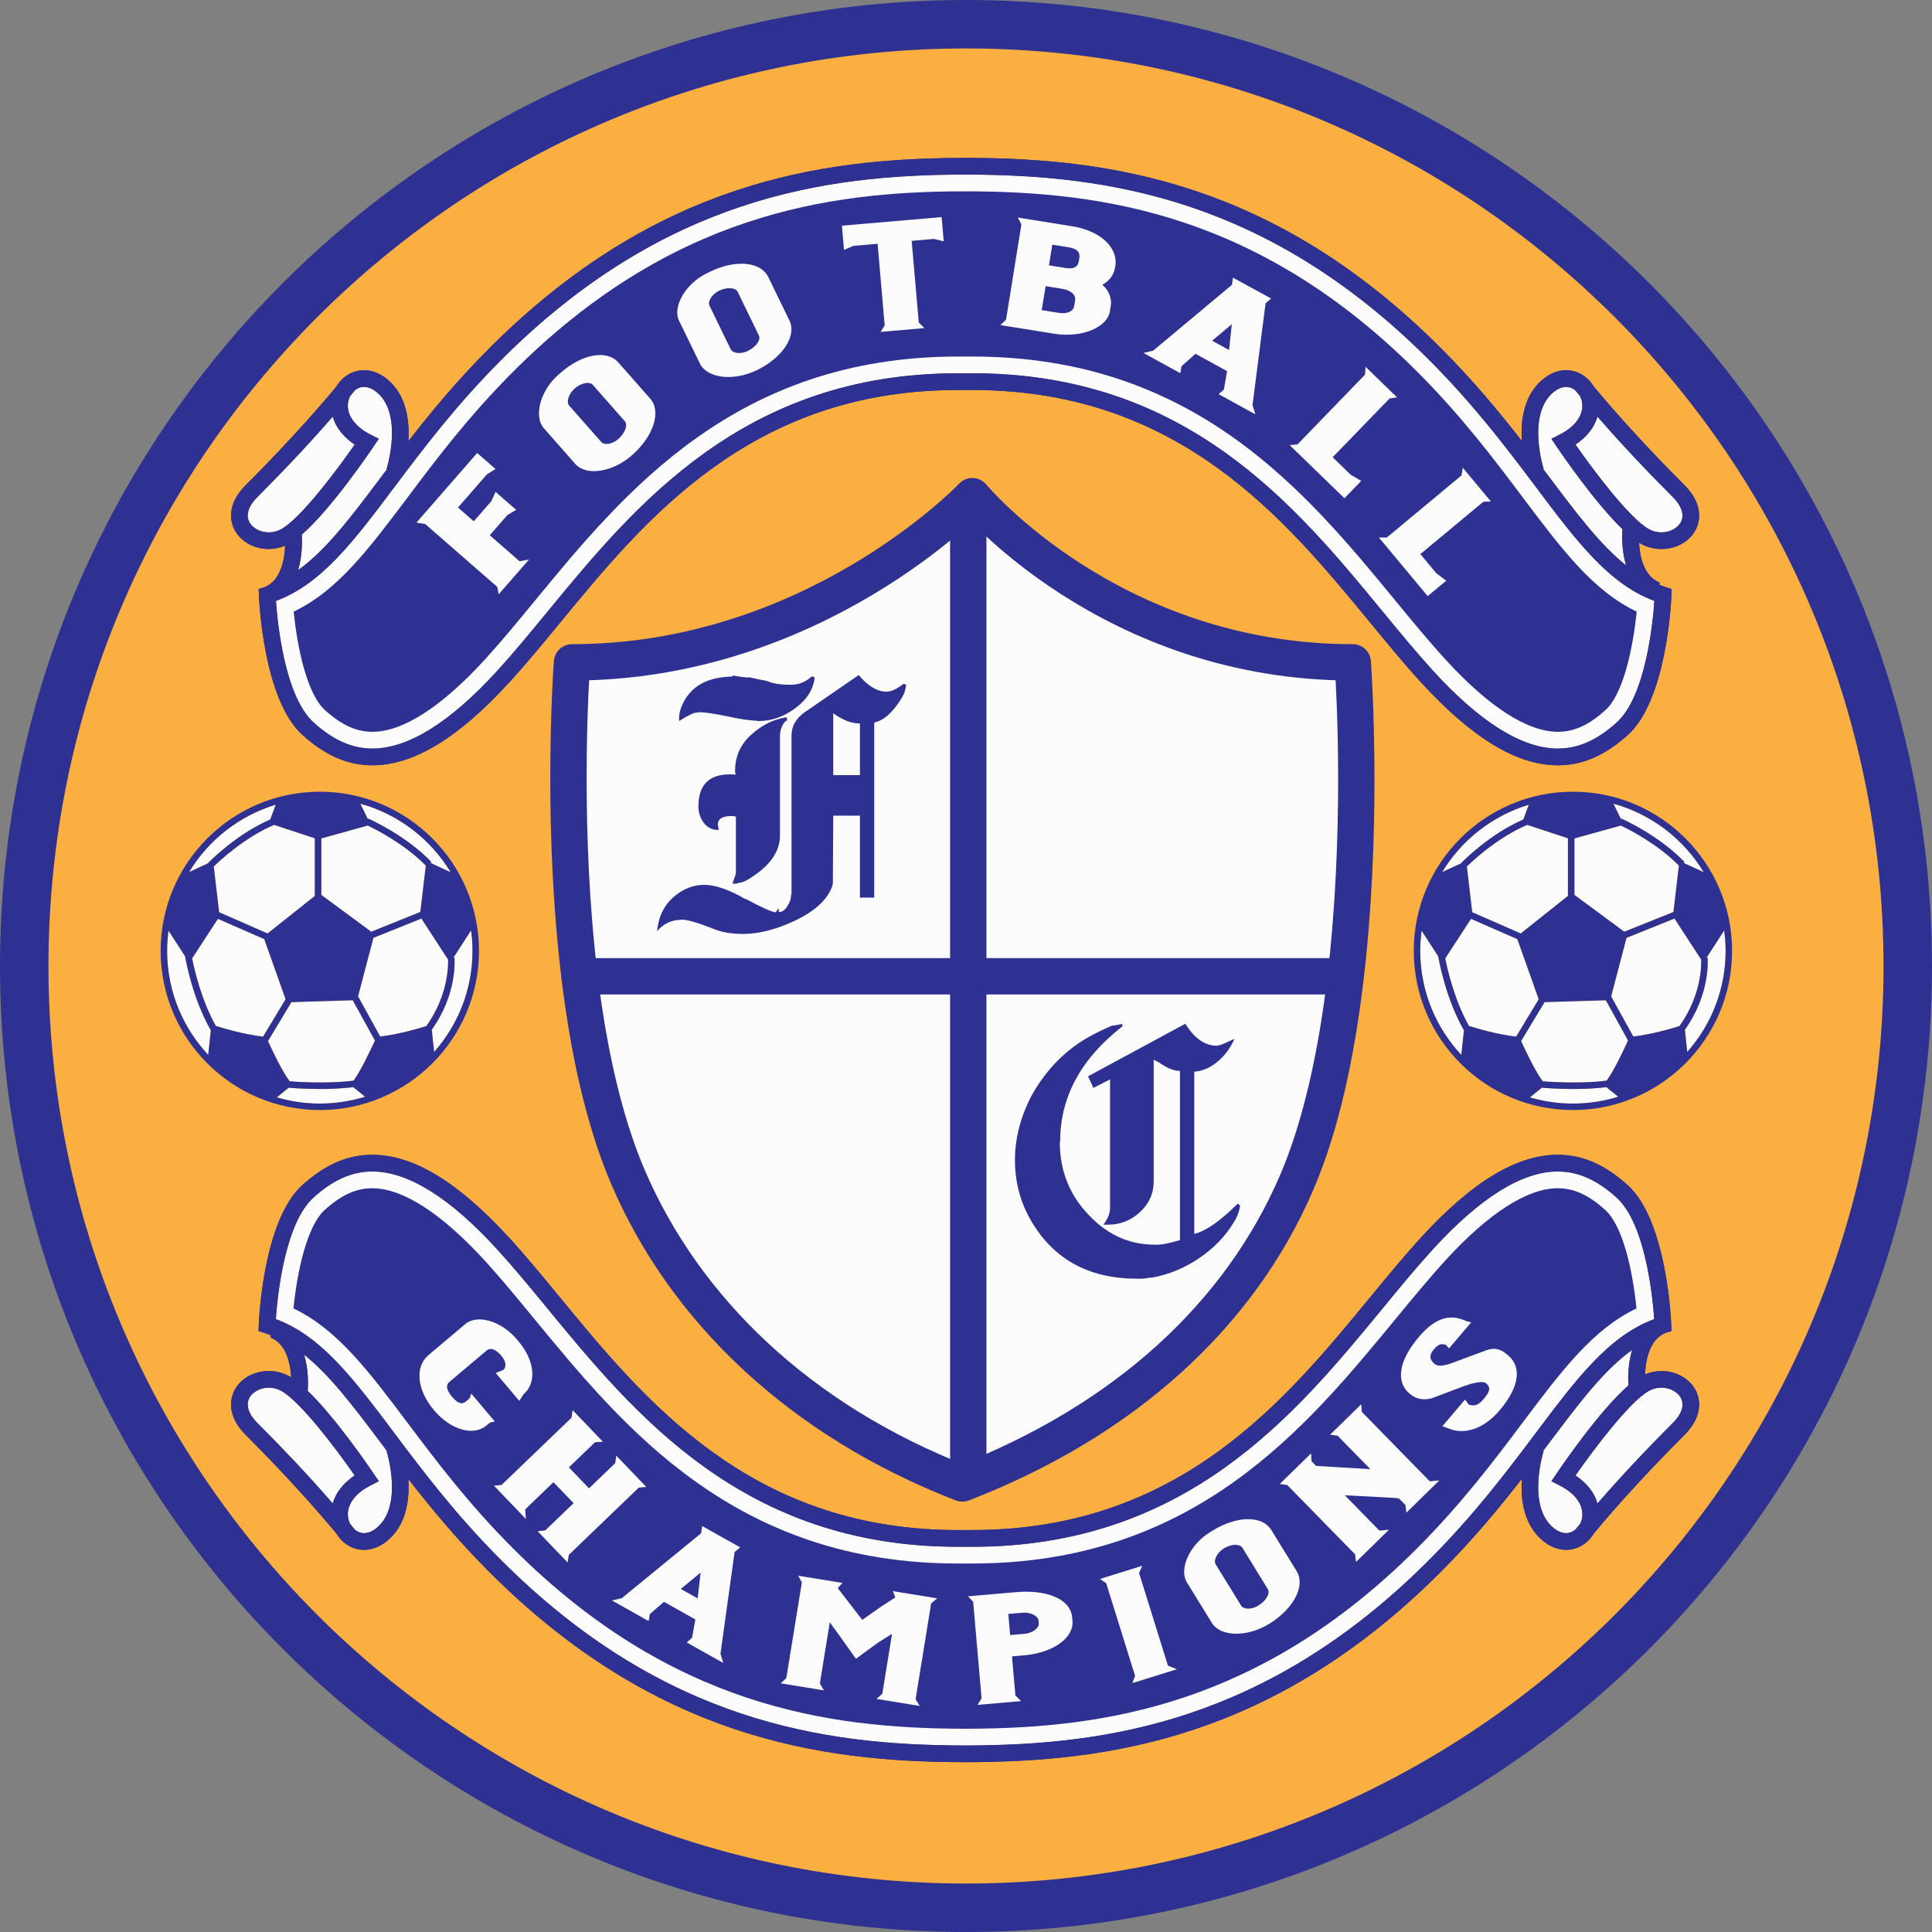 <svg xmlns="http://www.w3.org/2000/svg" width="1080" height="1080" viewBox="0 0 1080 1080"><rect x="0" y="0" width="1080" height="1080" fill="#808080" stroke="none"/><g id="a"/><g id="b"><g id="c"><g id="d"><path d="M1066.45 540c0 290.75-235.7 526.45-526.45 526.45S13.55 830.75 13.55 540 249.25 13.55 540 13.55s526.45 235.7 526.45 526.45z" fill="#faaf40"/><path d="M1066.45 540h-13.55c0 141.68-57.39 269.81-150.22 362.68-92.86 92.84-221 150.22-362.68 150.23-141.68.0-269.81-57.38-362.67-150.23C84.49 809.81 27.1 681.68 27.1 540c0-141.67 57.39-269.82 150.22-362.68C270.18 84.48 398.32 27.1 540 27.09c141.68.0 269.82 57.38 362.68 150.23 92.83 92.85 150.21 221 150.22 362.68h27.09C1079.99 241.76 838.24.0 540 0 241.76.0.01 241.76.0 540c.01 298.24 241.76 539.99 540 540 298.25.0 539.99-241.76 540-540h-13.55z" fill="#2e3191"/><path d="M179.26 608.76c-9.44.0-17.1-.64-17.64-.68l.02-.24-6.92 5.59c7.64 2.24 15.7 3.47 24.05 3.47 8.82.0 17.31-1.35 25.32-3.82l-6.64-5.35c-5.92.75-12.38 1.03-18.21 1.03z" fill="#fcfcfc"/><path d="M94.21 520.24c-.5 3.7-.77 7.48-.77 11.31.0 22.46 8.73 42.92 22.97 58.16l1.46-13.78c-9.97-17.21-13.9-38.48-14.4-41.36l-9.25-14.32z" fill="#fcfcfc"/><path d="M147.71 524.96l-25.92-11.34-14.42 22.13c1.19 5.96 5.17 23.43 13.27 37.74 4.84 1.52 16.13 4.84 26.41 5.97l12.59-20.89-11.94-33.61z" fill="#fcfcfc"/><path d="M234.97 509.79l3.06-25.92c-11.77-12.04-27.86-20.21-32.45-22.4l-25.95 7.21v31.58l27.88 20.58 27.46-11.05z" fill="#fcfcfc"/><path d="M119.48 484.42l3 25.54 27.09 11.87 26.41-20.98v-32.23l-22.73-7.49c-16.85 7.12-30.92 20.47-33.78 23.31z" fill="#fcfcfc"/><path d="M116.3 482.46c.67-.67 15.66-16.05 34.75-24.34l3.09-8.26c-20.41 6.17-37.62 19.78-48.44 37.67l10.71-4.96-.1-.1z" fill="#fcfcfc"/><path d="M162.91 560.2l-13.1 21.75c2.31 5.11 8.08 17.35 12.12 22.51h0c.2.03 20.49 1.67 35.71-.39 4.09-5.49 9.79-17.64 11.96-22.42l-12.41-22.51-34.28 1.05z" fill="#fcfcfc"/><path d="M201.42 449.27l4.21 8.63.15-.34c.85.37 21.07 9.38 35.37 24.3l-.52.51 11.28 5.21c-11.18-18.51-29.19-32.44-50.5-38.32z" fill="#fcfcfc"/><path d="M241.36 575.61l1.32 12.43c13.33-15.06 21.45-34.84 21.45-56.49.0-3.88-.28-7.7-.8-11.45l-9.86 15.25.58-.05c.09.87 1.67 20.22-12.69 40.31z" fill="#fcfcfc"/><path d="M250.48 536.41l-14.91-22.93-26.83 10.79-8.59 32.71 12.38 22.45c10-1.15 20.91-4.31 25.83-5.86 12.08-16.92 12.26-33.48 12.12-37.15z" fill="#fcfcfc"/><path d="M178.78 442.57c-49.07.0-88.98 39.91-88.98 88.97s39.91 88.98 88.98 88.98 88.98-39.91 88.98-88.98-39.91-88.97-88.98-88.97zm73.14 45.01-11.28-5.21.52-.51c-14.3-14.92-34.52-23.93-35.37-24.3l-.15.34-4.21-8.63c21.31 5.87 39.32 19.81 50.5 38.32zm-13.56 85.98c-4.92 1.56-15.83 4.71-25.83 5.86l-12.38-22.45 8.59-32.71 26.83-10.79 14.91 22.93c.14 3.67-.04 20.22-12.12 37.15zm-40.72 30.51c-15.22 2.06-35.5.42-35.71.38h0c-4.04-5.15-9.8-17.39-12.12-22.5l13.1-21.75 34.28-1.05 12.41 22.51c-2.18 4.77-7.87 16.92-11.96 22.42zm-44.38-142.96 22.73 7.49v32.23l-26.41 20.98-27.09-11.87-3-25.54c2.86-2.84 16.93-16.18 33.78-23.31zm52.32.37c4.59 2.19 20.68 10.36 32.45 22.4l-3.06 25.92-27.46 11.05-27.88-20.58v-31.58l25.95-7.21zm-83.78 52.15 25.92 11.34 11.94 33.61-12.59 20.89c-10.29-1.13-21.57-4.45-26.41-5.97-8.1-14.31-12.08-31.78-13.27-37.74l14.42-22.13zm32.33-63.78-3.09 8.26c-19.09 8.29-34.08 23.67-34.75 24.34l.1.1-10.71 4.96c10.82-17.89 28.03-31.5 48.44-37.67zm-60.7 81.7c0-3.83.27-7.61.77-11.31l9.25 14.32c.5 2.88 4.43 24.15 14.4 41.36l-1.46 13.78c-14.23-15.25-22.97-35.7-22.97-58.16zm61.29 81.88 6.92-5.59-.02.24c.54.05 8.2.68 17.64.68 5.82.0 12.29-.28 18.21-1.03l6.64 5.35c-8.01 2.48-16.51 3.82-25.32 3.82-8.35.0-16.42-1.23-24.05-3.47zm87.95-25.39-1.32-12.43c14.37-20.08 12.78-39.44 12.69-40.31l-.58.05 9.86-15.25c.52 3.75.8 7.57.8 11.45.0 21.65-8.13 41.43-21.45 56.49z" fill="#2e3191"/><path d="M879.75 608.76c-9.44.0-17.1-.64-17.64-.68l.03-.24-6.93 5.59c7.63 2.24 15.7 3.47 24.06 3.47 8.81.0 17.32-1.35 25.31-3.82l-6.63-5.35c-5.91.75-12.38 1.03-18.2 1.03z" fill="#fcfcfc"/><path d="M794.7 520.24c-.5 3.7-.78 7.48-.78 11.31.0 22.46 8.75 42.92 22.97 58.16l1.47-13.78c-9.97-17.21-13.91-38.48-14.41-41.36l-9.25-14.32z" fill="#fcfcfc"/><path d="M848.2 524.96l-25.92-11.34-14.41 22.13c1.18 5.96 5.15 23.43 13.26 37.74 4.83 1.52 16.12 4.84 26.41 5.97l12.6-20.89-11.95-33.61z" fill="#fcfcfc"/><path d="M935.47 509.79l3.05-25.92c-11.76-12.04-27.86-20.21-32.45-22.4l-25.95 7.21v31.58l27.88 20.58 27.47-11.05z" fill="#fcfcfc"/><path d="M819.97 484.42l3 25.54 27.1 11.87 26.41-20.98v-32.23l-22.74-7.49c-16.85 7.12-30.92 20.47-33.77 23.31z" fill="#fcfcfc"/><path d="M816.78 482.46c.67-.67 15.67-16.05 34.75-24.34l3.09-8.26c-20.4 6.17-37.61 19.78-48.43 37.67l10.7-4.96-.1-.1z" fill="#fcfcfc"/><path d="M863.4 560.2l-13.11 21.75c2.33 5.11 8.09 17.35 12.12 22.51h0c.21.03 20.49 1.67 35.71-.39 4.08-5.49 9.78-17.64 11.94-22.42l-12.39-22.51-34.28 1.05z" fill="#fcfcfc"/><path d="M901.91 449.27l4.22 8.63.15-.34c.85.37 21.06 9.38 35.37 24.3l-.52.51 11.28 5.21c-11.18-18.51-29.18-32.44-50.5-38.32z" fill="#fcfcfc"/><path d="M941.86 575.61l1.31 12.43c13.33-15.06 21.45-34.84 21.45-56.49.0-3.88-.29-7.7-.8-11.45l-9.86 15.25.58-.05c.08.87 1.67 20.22-12.69 40.31z" fill="#fcfcfc"/><path d="M950.97 536.41l-14.93-22.93-26.83 10.79-8.58 32.71 12.38 22.45c10.02-1.15 20.92-4.31 25.84-5.86 12.09-16.92 12.25-33.48 12.12-37.15z" fill="#fcfcfc"/><path d="M879.28 442.57c-49.07.0-88.98 39.91-88.98 88.97s39.9 88.98 88.98 88.98 88.97-39.91 88.97-88.98-39.91-88.97-88.97-88.97zm73.13 45.01-11.28-5.21.52-.51c-14.31-14.92-34.52-23.93-35.37-24.3l-.15.34-4.22-8.63c21.32 5.87 39.32 19.81 50.5 38.32zm-13.55 85.98c-4.92 1.56-15.82 4.71-25.84 5.86l-12.38-22.45 8.58-32.71 26.83-10.79 14.93 22.93c.13 3.67-.03 20.22-12.12 37.15zm-40.72 30.51c-15.22 2.06-35.5.42-35.71.38h0c-4.03-5.15-9.79-17.39-12.12-22.5l13.11-21.75 34.28-1.05 12.39 22.51c-2.17 4.77-7.86 16.92-11.94 22.42zm-44.39-142.96 22.74 7.49v32.23l-26.41 20.98-27.1-11.87-3-25.54c2.85-2.84 16.92-16.18 33.77-23.31zm52.32.37c4.59 2.19 20.69 10.36 32.45 22.4l-3.05 25.92-27.47 11.05-27.88-20.58v-31.58l25.95-7.21zm-83.78 52.15 25.92 11.34 11.95 33.61-12.6 20.89c-10.29-1.13-21.58-4.45-26.41-5.97-8.11-14.31-12.09-31.78-13.26-37.74l14.41-22.13zm32.33-63.78-3.09 8.26c-19.08 8.29-34.08 23.67-34.75 24.34l.1.1-10.7 4.96c10.82-17.89 28.03-31.5 48.43-37.67zm-60.7 81.7c0-3.83.28-7.61.78-11.31l9.25 14.32c.5 2.88 4.44 24.15 14.41 41.36l-1.47 13.78c-14.23-15.25-22.97-35.7-22.97-58.16zm61.29 81.88 6.93-5.59-.03.24c.54.05 8.2.68 17.64.68 5.82.0 12.29-.28 18.2-1.03l6.63 5.35c-7.99 2.48-16.5 3.82-25.31 3.82s-16.44-1.23-24.06-3.47zm87.96-25.39-1.31-12.43c14.36-20.08 12.77-39.44 12.69-40.31l-.58.05 9.86-15.25c.5 3.75.8 7.57.8 11.45.0 21.65-8.12 41.43-21.45 56.49z" fill="#2e3191"/><path d="M941.69 271.25c-18.97-18.97-36.43-37.95-50.76-55.18-1.94-3.22-4.72-5.84-8.1-7.46-6.45-3.02-13.73-1.88-20 3.15-11.04 8.81-12.84 23.16-12.11 34.78-12.71-16.37-27.24-33.9-45.41-52.09-92.95-92.96-185.41-105.84-263.61-106.18l-4.34.02c-78.17.32-170.62 13.2-263.59 106.16-18.23 18.23-32.77 35.8-45.5 52.21.75-11.64-1.05-26.06-12.1-34.9-6.28-5.03-13.57-6.17-20-3.15-3.39 1.61-6.18 4.24-8.11 7.46-14.34 17.24-31.8 36.21-50.76 55.18-10.55 10.55-9.37 20.97-4.74 27.23 4.04 5.45 10.75 8.41 17.67 8.41 3.09.0 6.21-.63 9.17-1.84-.33 7.64-2.37 19.62-11.59 23.21l-3.2 1 .14 3.57c.09 2.38 2.4 58.26 24.37 78.03 12.84 11.55 25.26 16.93 39.12 16.93 22.9.0 47.9-15.15 76.42-46.31 9.44-10.31 18.8-21.68 28.7-33.72 47.12-57.29 105.67-128.46 218.99-129.74v.03l7.16-.05 7.2.02h0c113.32 1.28 171.87 72.45 219 129.74 9.91 12.05 19.26 23.41 28.7 33.72 28.53 31.16 53.52 46.31 76.42 46.31 13.86.0 26.29-5.38 39.13-16.93 21.98-19.77 24.28-75.65 24.37-78.03l.12-3.57-3.42-1.06c-1.23-.39-2.38-.97-3.58-1.42l.42-1.09c-9.02-3.46-11.23-14.71-11.64-22.38l1.29.8c3.54 1.89 7.42 2.79 11.24 2.79 6.93.0 13.64-2.96 17.68-8.41 4.62-6.25 5.81-16.68-4.74-27.23zM195.74 221.43c.94-1.13 1.86-2.26 2.77-3.37l1.64-1.01c3.13-1.48 6.74-.77 10.18 1.99 15.42 12.32 5.84 42.86 5.74 43.17l.25.09c-1.17 1.55-2.36 3.12-3.5 4.64-17.01 22.64-30.63 40.62-46.15 51.72 2.47-8.23 2.26-16.53 2.04-19.81 16.15-14.01 37.4-45.17 40.1-49.21l2.95-4.37-4.7-2.39c-8.11-4.13-12.7-10.05-12.6-16.26.02-1.87.49-3.65 1.28-5.2zm-55.68 71.47c-3.04-4.09-1.64-9.57 3.84-15.06 15.25-15.25 29.56-30.51 42.07-44.92 1.72 5.97 5.94 11.37 12.28 15.61-9.91 14.22-30.41 41.59-41.17 47.32-6.57 3.52-13.95 1.2-17.02-2.95zm763.64 111c-11.01 9.91-21.47 14.53-32.88 14.53-19.86.0-43.25-14.55-69.52-43.26-9.27-10.14-18.56-21.42-28.39-33.37-48.8-59.32-109.53-133.15-229.31-133.15h-8.14c-119.78.0-180.51 73.83-229.31 133.15-9.82 11.95-19.11 23.23-28.38 33.37-26.28 28.71-49.67 43.26-69.53 43.26-11.41.0-21.86-4.62-32.87-14.53-16.22-14.6-20.24-55.76-21.09-67.98 25.44-9.41 43.45-33.36 66-63.36 16.21-21.56 34.57-45.99 60.08-71.51 90.57-90.57 180.76-103.11 257.02-103.45h4.3c76.27.34 166.45 12.87 257.03 103.45 25.51 25.52 43.88 49.95 60.09 71.51 22.54 30 40.56 53.95 65.99 63.36-.85 12.22-4.84 53.36-21.09 67.98zm5.25-87.9c-14.11-11.22-26.94-28.11-42.68-49.04-1.16-1.53-2.35-3.11-3.53-4.68l.18-.06c-.09-.31-9.67-30.85 5.73-43.17 3.43-2.76 7.05-3.47 10.18-1.99l1.64 1.01c.92 1.11 1.84 2.24 2.78 3.37.79 1.55 1.26 3.33 1.28 5.2.1 6.21-4.5 12.13-12.61 16.26l-4.7 2.39 2.94 4.37c2.54 3.77 21.19 31.12 36.78 46.15-.22 2.91-.57 11.57 2.01 20.2zm29.98-23.1c-3.06 4.15-10.44 6.47-17.03 2.95-10.75-5.73-31.25-33.1-41.17-47.32 6.34-4.23 10.57-9.64 12.28-15.61 12.52 14.41 26.81 29.67 42.07 44.92 5.48 5.48 6.87 10.97 3.84 15.06z" fill="#2e3191"/><path d="M198.26 248.54c-6.34-4.23-10.56-9.64-12.28-15.61-12.52 14.41-26.82 29.67-42.07 44.92-5.48 5.48-6.88 10.97-3.84 15.06 3.07 4.15 10.45 6.47 17.02 2.95 10.76-5.73 31.26-33.1 41.17-47.32z" fill="#fcfcfc"/><path d="M858.8 272.57c-16.21-21.56-34.57-45.99-60.09-71.51-90.58-90.58-180.77-103.11-257.03-103.44h-4.3c-76.26.33-166.45 12.87-257.02 103.44-25.5 25.52-43.87 49.95-60.08 71.51-22.55 30-40.56 53.95-66 63.36.85 12.22 4.87 53.38 21.09 67.98 11.01 9.91 21.46 14.53 32.87 14.53 19.86.0 43.25-14.55 69.53-43.26 9.27-10.14 18.56-21.42 28.38-33.37 48.8-59.32 109.54-133.15 229.31-133.15h8.14c119.78.0 180.51 73.83 229.31 133.15 9.82 11.95 19.12 23.23 28.39 33.37 26.27 28.71 49.66 43.26 69.52 43.26 11.41.0 21.86-4.62 32.88-14.53 16.25-14.62 20.24-55.76 21.09-67.98-25.43-9.41-43.45-33.36-65.99-63.36z" fill="#fcfcfc"/><path d="M851.34 278.19c-16.05-21.34-34.2-45.5-59.24-70.54-88.18-88.16-176.09-100.38-250.45-100.7h-4.3c-74.3.32-162.2 12.54-250.38 100.7-25.08 25.08-43.22 49.23-59.21 70.52-21.68 28.83-39.15 52.1-63.59 63.72 2.13 21.24 7.68 46.27 17.47 55.06 9.31 8.4 17.52 12.14 26.61 12.14 16.89.0 38.54-13.91 62.63-40.22 9.2-10.06 18.37-21.19 28.07-32.99 50.06-60.86 112.35-136.57 236.52-136.57h8.14c124.18.0 186.47 75.71 236.51 136.56 9.72 11.81 18.88 22.96 28.08 33 24.1 26.32 45.75 40.22 62.63 40.22 9.09.0 17.3-3.74 26.62-12.14 9.79-8.79 15.34-33.82 17.46-55.06-24.42-11.62-41.91-34.88-63.58-63.7z" fill="#2e3191"/><path d="M207.07 242.89l4.7 2.39-2.95 4.37c-2.71 4.04-23.96 35.2-40.1 49.21.22 3.28.42 11.57-2.04 19.81 15.52-11.1 29.13-29.08 46.15-51.72 1.14-1.52 2.33-3.09 3.5-4.64l-.25-.09c.1-.31 9.67-30.85-5.74-43.17-3.44-2.76-7.05-3.47-10.18-1.99l-1.64 1.01c-.91 1.11-1.83 2.24-2.77 3.37-.79 1.55-1.25 3.33-1.28 5.2-.1 6.21 4.5 12.13 12.6 16.26z" fill="#fcfcfc"/><path d="M862.74 262.28c1.18 1.57 2.37 3.15 3.53 4.68 15.74 20.94 28.57 37.82 42.68 49.04-2.58-8.62-2.23-17.28-2.01-20.2-15.59-15.04-34.24-42.39-36.78-46.15l-2.94-4.37 4.7-2.39c8.11-4.13 12.7-10.05 12.61-16.26-.02-1.87-.49-3.65-1.28-5.2-.94-1.13-1.86-2.26-2.78-3.37l-1.64-1.01c-3.13-1.48-6.75-.77-10.18 1.99-15.41 12.32-5.82 42.86-5.73 43.17l-.18.06z" fill="#fcfcfc"/><path d="M893.01 232.93c-1.71 5.97-5.95 11.37-12.28 15.61 9.92 14.22 30.42 41.59 41.17 47.32 6.59 3.52 13.97 1.2 17.03-2.95 3.03-4.09 1.64-9.57-3.84-15.06-15.26-15.25-29.56-30.51-42.07-44.92z" fill="#fcfcfc"/><path d="M941.69 271.25c-18.97-18.97-36.43-37.95-50.76-55.18-1.94-3.22-4.72-5.84-8.1-7.46-6.45-3.02-13.73-1.88-20 3.15-11.04 8.81-12.84 23.16-12.11 34.78-12.71-16.37-27.24-33.9-45.41-52.09-92.95-92.96-185.41-105.84-263.61-106.18l-4.34.02c-78.17.32-170.62 13.2-263.59 106.16-18.23 18.23-32.77 35.8-45.5 52.21.75-11.64-1.05-26.06-12.1-34.9-6.28-5.03-13.57-6.17-20-3.15-3.39 1.61-6.18 4.24-8.11 7.46-14.34 17.24-31.8 36.21-50.76 55.18-10.55 10.55-9.37 20.97-4.74 27.23 4.04 5.45 10.75 8.41 17.67 8.41 3.09.0 6.21-.63 9.17-1.84-.33 7.64-2.37 19.62-11.59 23.21l-3.2 1 .14 3.57c.09 2.38 2.4 58.26 24.37 78.03 12.84 11.55 25.26 16.93 39.12 16.93 22.9.0 47.9-15.15 76.42-46.31 9.44-10.31 18.8-21.68 28.7-33.72 47.12-57.29 105.67-128.46 218.99-129.74v.03l7.16-.05 7.2.02h0c113.32 1.28 171.87 72.45 219 129.74 9.91 12.05 19.26 23.41 28.7 33.72 28.53 31.16 53.52 46.31 76.42 46.31 13.86.0 26.29-5.38 39.13-16.93 21.98-19.77 24.28-75.65 24.37-78.03l.12-3.57-3.42-1.06c-1.23-.39-2.38-.97-3.58-1.42l.42-1.09c-9.02-3.46-11.23-14.71-11.64-22.38l1.29.8c3.54 1.89 7.42 2.79 11.24 2.79 6.93.0 13.64-2.96 17.68-8.41 4.62-6.25 5.81-16.68-4.74-27.23zM195.74 221.43c.94-1.13 1.86-2.26 2.77-3.37l1.64-1.01c3.13-1.48 6.74-.77 10.18 1.99 15.42 12.32 5.84 42.86 5.74 43.17l.25.09c-1.17 1.55-2.36 3.12-3.5 4.64-17.01 22.64-30.63 40.62-46.15 51.72 2.47-8.23 2.26-16.53 2.04-19.81 16.15-14.01 37.4-45.17 40.1-49.21l2.95-4.37-4.7-2.39c-8.11-4.13-12.7-10.05-12.6-16.26.02-1.87.49-3.65 1.28-5.2zm-55.68 71.47c-3.04-4.09-1.64-9.57 3.84-15.06 15.25-15.25 29.56-30.51 42.07-44.92 1.72 5.97 5.94 11.37 12.28 15.61-9.91 14.22-30.41 41.59-41.17 47.32-6.57 3.52-13.95 1.2-17.02-2.95zm763.64 111c-11.01 9.91-21.47 14.53-32.88 14.53-19.86.0-43.25-14.55-69.52-43.26-9.27-10.14-18.56-21.42-28.39-33.37-48.8-59.32-109.53-133.15-229.31-133.15h-8.14c-119.78.0-180.51 73.83-229.31 133.15-9.82 11.95-19.11 23.23-28.38 33.37-26.28 28.71-49.67 43.26-69.53 43.26-11.41.0-21.86-4.62-32.87-14.53-16.22-14.6-20.24-55.76-21.09-67.98 25.44-9.41 43.45-33.36 66-63.36 16.21-21.56 34.57-45.99 60.08-71.51 90.57-90.57 180.76-103.11 257.02-103.45h4.3c76.27.34 166.45 12.87 257.03 103.45 25.51 25.52 43.88 49.95 60.09 71.51 22.54 30 40.56 53.95 65.99 63.36-.85 12.22-4.84 53.36-21.09 67.98zm5.25-87.9c-14.11-11.22-26.94-28.11-42.68-49.04-1.16-1.53-2.35-3.11-3.53-4.68l.18-.06c-.09-.31-9.67-30.85 5.73-43.17 3.43-2.76 7.05-3.47 10.18-1.99l1.64 1.01c.92 1.11 1.84 2.24 2.78 3.37.79 1.55 1.26 3.33 1.28 5.2.1 6.21-4.5 12.13-12.61 16.26l-4.7 2.39 2.94 4.37c2.54 3.77 21.19 31.12 36.78 46.15-.22 2.91-.57 11.57 2.01 20.2zm29.98-23.1c-3.06 4.15-10.44 6.47-17.03 2.95-10.75-5.73-31.25-33.1-41.17-47.32 6.34-4.23 10.57-9.64 12.28-15.61 12.52 14.41 26.81 29.67 42.07 44.92 5.48 5.48 6.87 10.97 3.84 15.06z" fill="#2e3191"/><path d="M137.3 802.07c18.97 18.96 36.42 37.94 50.76 55.18 1.93 3.23 4.72 5.85 8.11 7.46 6.44 3.03 13.72 1.88 20-3.14 11.02-8.81 12.83-23.17 12.1-34.79 12.71 16.37 27.23 33.91 45.4 52.09 92.95 92.95 185.41 105.85 263.62 106.18h4.34c78.17-.33 170.62-13.21 263.59-106.18 18.23-18.23 32.76-35.8 45.5-52.21-.74 11.64 1.04 26.06 12.11 34.91 6.27 5.02 13.56 6.17 20 3.14 3.38-1.6 6.16-4.23 8.1-7.46 14.33-17.25 31.8-36.22 50.76-55.18 10.55-10.55 9.37-20.98 4.74-27.23-4.04-5.45-10.75-8.41-17.68-8.41-3.09.0-6.22.63-9.16 1.85.32-7.65 2.36-19.63 11.58-23.22l3.19-.99-.13-3.59c-.09-2.36-2.41-58.24-24.38-78.02-12.83-11.55-25.27-16.92-39.12-16.92-22.91.0-47.9 15.14-76.42 46.29-9.44 10.32-18.79 21.7-28.7 33.74-47.12 57.28-105.66 128.46-218.99 129.73v-.03l-7.17.05-7.19-.02h0c-113.32-1.27-171.88-72.45-218.99-129.73-9.91-12.05-19.26-23.42-28.7-33.74-28.52-31.14-53.52-46.29-76.42-46.29-13.85.0-26.29 5.38-39.12 16.92-21.98 19.78-24.28 75.65-24.37 78.02l-.13 3.59 3.41 1.05c1.24.39 2.38.97 3.59 1.43l-.42 1.09c9.03 3.46 11.23 14.7 11.65 22.37l-1.29-.8c-3.54-1.89-7.43-2.79-11.25-2.79-6.93.0-13.64 2.97-17.67 8.41-4.62 6.24-5.81 16.68 4.74 27.23zm745.95 49.81c-.94 1.13-1.86 2.26-2.78 3.37l-1.64 1c-3.13 1.5-6.75.78-10.18-1.97-15.41-12.32-5.82-42.88-5.73-43.18l-.24-.08c1.17-1.55 2.35-3.12 3.5-4.64 17.01-22.64 30.63-40.62 46.15-51.72-2.47 8.23-2.27 16.51-2.04 19.81-16.15 14.01-37.4 45.16-40.11 49.2l-2.94 4.36 4.7 2.41c8.11 4.12 12.7 10.04 12.61 16.25-.02 1.87-.49 3.65-1.28 5.2zm55.68-71.47c3.03 4.09 1.64 9.57-3.84 15.06-15.26 15.25-29.56 30.51-42.07 44.93-1.71-5.99-5.95-11.38-12.28-15.62 9.92-14.2 30.42-41.58 41.17-47.31 6.58-3.52 13.97-1.2 17.03 2.95zm-763.64-111c11.02-9.91 21.46-14.53 32.87-14.53 19.86.0 43.23 14.56 69.52 43.27 9.27 10.14 18.56 21.41 28.38 33.36 48.81 59.33 109.54 133.16 229.32 133.16h8.13c119.79.0 180.51-73.83 229.32-133.16 9.82-11.95 19.11-23.22 28.38-33.36 26.28-28.71 49.67-43.27 69.53-43.27 11.42.0 21.86 4.62 32.87 14.53 16.22 14.6 20.24 55.76 21.09 67.98-25.43 9.41-43.44 33.36-65.99 63.37-16.21 21.56-34.58 45.99-60.08 71.5-90.57 90.57-180.76 103.12-257.01 103.45h-4.3c-76.26-.33-166.44-12.87-257.03-103.45-25.52-25.51-43.89-49.95-60.1-71.51-22.54-30-40.55-53.95-65.99-63.36.85-12.21 4.84-53.36 21.09-67.98zm-5.24 87.92c14.11 11.21 26.95 28.1 42.68 49.03 1.15 1.54 2.34 3.12 3.52 4.68l-.17.06c.1.3 9.67 30.86-5.74 43.18-3.44 2.75-7.04 3.47-10.18 1.97l-1.64-1c-.91-1.11-1.83-2.24-2.77-3.37-.79-1.55-1.25-3.33-1.28-5.2-.1-6.21 4.5-12.13 12.6-16.25l4.7-2.41-2.95-4.36c-2.54-3.76-21.18-31.1-36.77-46.15.22-2.91.57-11.57-2.01-20.18zm-29.98 23.08c3.06-4.15 10.44-6.47 17.02-2.95 10.76 5.73 31.26 33.11 41.17 47.31-6.34 4.24-10.56 9.64-12.28 15.62-12.52-14.42-26.82-29.67-42.07-44.93-5.48-5.48-6.88-10.97-3.84-15.06z" fill="#2e3191"/><path d="M880.73 824.77c6.34 4.24 10.57 9.64 12.28 15.62 12.52-14.42 26.81-29.67 42.07-44.93 5.48-5.48 6.87-10.97 3.84-15.06-3.06-4.15-10.45-6.47-17.03-2.95-10.75 5.73-31.25 33.11-41.17 47.31z" fill="#fcfcfc"/><path d="M220.19 800.76c16.21 21.56 34.58 46 60.1 71.51 90.58 90.58 180.77 103.12 257.03 103.44h4.3c76.26-.32 166.45-12.87 257.01-103.44 25.5-25.51 43.88-49.94 60.08-71.5 22.54-30.01 40.56-53.96 65.99-63.37-.85-12.22-4.87-53.38-21.09-67.98-11.01-9.91-21.45-14.53-32.87-14.53-19.86.0-43.24 14.56-69.53 43.27-9.27 10.14-18.56 21.41-28.38 33.36-48.81 59.33-109.54 133.16-229.32 133.16h-8.13c-119.78.0-180.51-73.83-229.32-133.16-9.83-11.95-19.11-23.22-28.38-33.36-26.28-28.71-49.66-43.27-69.52-43.27-11.41.0-21.86 4.62-32.87 14.53-16.25 14.62-20.24 55.77-21.09 67.98 25.43 9.41 43.45 33.36 65.99 63.36z" fill="#fcfcfc"/><path d="M227.65 795.13c16.04 21.35 34.2 45.5 59.23 70.53 88.18 88.18 176.09 100.39 250.46 100.71h4.29c74.3-.32 162.21-12.53 250.39-100.71 25.06-25.07 43.21-49.21 59.21-70.51 21.68-28.83 39.16-52.1 63.58-63.72-2.12-21.23-7.67-46.26-17.47-55.06-9.31-8.41-17.52-12.14-26.61-12.14-16.89.0-38.55 13.92-62.64 40.22-9.19 10.06-18.36 21.2-28.07 33-50.06 60.85-112.34 136.56-236.53 136.56h-8.13c-124.19.0-186.47-75.71-236.52-136.55-9.72-11.81-18.87-22.96-28.07-33.01-24.1-26.31-45.75-40.22-62.63-40.22-9.1.0-17.3 3.74-26.62 12.14-9.79 8.79-15.34 33.81-17.46 55.06 24.43 11.62 41.91 34.89 63.58 63.7z" fill="#2e3191"/><path d="M871.92 830.44l-4.7-2.41 2.94-4.36c2.72-4.04 23.97-35.19 40.11-49.2-.22-3.3-.42-11.57 2.04-19.81-15.52 11.1-29.13 29.08-46.15 51.72-1.15 1.52-2.33 3.09-3.5 4.64l.24.08c-.09.3-9.67 30.86 5.73 43.18 3.43 2.75 7.06 3.47 10.18 1.97l1.64-1c.92-1.11 1.84-2.24 2.78-3.37.79-1.55 1.26-3.33 1.28-5.2.1-6.21-4.5-12.13-12.61-16.25z" fill="#fcfcfc"/><path d="M216.24 811.04c-1.18-1.56-2.37-3.14-3.52-4.68-15.73-20.93-28.56-37.81-42.68-49.03 2.58 8.6 2.22 17.27 2.01 20.18 15.59 15.06 34.23 42.39 36.77 46.15l2.95 4.36-4.7 2.41c-8.11 4.12-12.7 10.04-12.6 16.25.02 1.87.49 3.65 1.28 5.2.94 1.13 1.86 2.26 2.77 3.37l1.64 1c3.14 1.5 6.74.78 10.18-1.97 15.42-12.32 5.84-42.88 5.74-43.18l.17-.06z" fill="#fcfcfc"/><path d="M185.98 840.4c1.72-5.99 5.94-11.38 12.28-15.62-9.91-14.2-30.41-41.58-41.17-47.31-6.58-3.52-13.96-1.2-17.02 2.95-3.04 4.09-1.64 9.57 3.84 15.06 15.25 15.25 29.56 30.51 42.07 44.93z" fill="#fcfcfc"/><path d="M137.3 802.07c18.97 18.96 36.42 37.94 50.76 55.18 1.93 3.23 4.72 5.85 8.11 7.46 6.44 3.03 13.72 1.88 20-3.14 11.02-8.81 12.83-23.17 12.1-34.79 12.71 16.37 27.23 33.91 45.4 52.09 92.95 92.95 185.41 105.85 263.62 106.18h4.34c78.17-.33 170.62-13.21 263.59-106.18 18.23-18.23 32.76-35.8 45.5-52.21-.74 11.64 1.04 26.06 12.11 34.91 6.27 5.02 13.56 6.17 20 3.14 3.38-1.6 6.16-4.23 8.1-7.46 14.33-17.25 31.8-36.22 50.76-55.18 10.55-10.55 9.37-20.98 4.74-27.23-4.04-5.45-10.75-8.41-17.68-8.41-3.09.0-6.22.63-9.16 1.85.32-7.65 2.36-19.63 11.58-23.22l3.19-.99-.13-3.59c-.09-2.36-2.41-58.24-24.38-78.02-12.83-11.55-25.27-16.92-39.12-16.92-22.91.0-47.9 15.14-76.42 46.29-9.44 10.32-18.79 21.7-28.7 33.74-47.12 57.28-105.66 128.46-218.99 129.73v-.03l-7.17.05-7.19-.02h0c-113.32-1.27-171.88-72.45-218.99-129.73-9.91-12.05-19.26-23.42-28.7-33.74-28.52-31.14-53.52-46.29-76.42-46.29-13.85.0-26.29 5.38-39.12 16.92-21.98 19.78-24.28 75.65-24.37 78.02l-.13 3.59 3.41 1.05c1.24.39 2.38.97 3.59 1.43l-.42 1.09c9.03 3.46 11.23 14.7 11.65 22.37l-1.29-.8c-3.54-1.89-7.43-2.79-11.25-2.79-6.93.0-13.64 2.97-17.67 8.41-4.62 6.24-5.81 16.68 4.74 27.23zm745.95 49.81c-.94 1.13-1.86 2.26-2.78 3.37l-1.64 1c-3.13 1.5-6.75.78-10.18-1.97-15.41-12.32-5.82-42.88-5.73-43.18l-.24-.08c1.17-1.55 2.35-3.12 3.5-4.64 17.01-22.64 30.63-40.62 46.15-51.72-2.47 8.23-2.27 16.51-2.04 19.81-16.15 14.01-37.4 45.16-40.11 49.2l-2.94 4.36 4.7 2.41c8.11 4.12 12.7 10.04 12.61 16.25-.02 1.87-.49 3.65-1.28 5.2zm55.68-71.47c3.03 4.09 1.64 9.57-3.84 15.06-15.26 15.25-29.56 30.51-42.07 44.93-1.71-5.99-5.95-11.38-12.28-15.62 9.92-14.2 30.42-41.58 41.17-47.31 6.58-3.52 13.97-1.2 17.03 2.95zm-763.64-111c11.02-9.91 21.46-14.53 32.87-14.53 19.86.0 43.23 14.56 69.52 43.27 9.27 10.14 18.56 21.41 28.38 33.36 48.81 59.33 109.54 133.16 229.32 133.16h8.13c119.79.0 180.51-73.83 229.32-133.16 9.82-11.95 19.11-23.22 28.38-33.36 26.28-28.71 49.67-43.27 69.53-43.27 11.42.0 21.86 4.62 32.87 14.53 16.22 14.6 20.24 55.76 21.09 67.98-25.43 9.41-43.44 33.36-65.99 63.37-16.21 21.56-34.58 45.99-60.08 71.5-90.57 90.57-180.76 103.12-257.01 103.45h-4.3c-76.26-.33-166.44-12.87-257.03-103.45-25.52-25.51-43.89-49.95-60.1-71.51-22.54-30-40.55-53.95-65.99-63.36.85-12.21 4.84-53.36 21.09-67.98zm-5.24 87.92c14.11 11.21 26.95 28.1 42.68 49.03 1.15 1.54 2.34 3.12 3.52 4.68l-.17.06c.1.3 9.67 30.86-5.74 43.18-3.44 2.75-7.04 3.47-10.18 1.97l-1.64-1c-.91-1.11-1.83-2.24-2.77-3.37-.79-1.55-1.25-3.33-1.28-5.2-.1-6.21 4.5-12.13 12.6-16.25l4.7-2.41-2.95-4.36c-2.54-3.76-21.18-31.1-36.77-46.15.22-2.91.57-11.57-2.01-20.18zm-29.98 23.08c3.06-4.15 10.44-6.47 17.02-2.95 10.76 5.73 31.26 33.11 41.17 47.31-6.34 4.24-10.56 9.64-12.28 15.62-12.52-14.42-26.82-29.67-42.07-44.93-5.48-5.48-6.88-10.97-3.84-15.06z" fill="#2e3191"/><path d="M537.95 829.26c91.43-35.43 155.25-94.73 186.82-168.03 45.23-105.11 31.42-290.96 31.42-290.96-135.65.0-212.68-92.9-212.68-92.9.0.0-88.13 92.9-223.77 92.9.0.0-13.81 182.99 31.45 288.09 31.56 73.3 95.36 135.48 186.76 170.91z" fill="#fcfcfc"/><path d="M537.95 829.26l3.67 9.48c93.49-36.18 159.73-97.38 192.48-173.49 14.64-34.08 23.06-75.27 27.99-116.08 4.91-40.79 6.24-81.18 6.25-113.31.0-39.25-2-66.17-2.01-66.36-.4-5.32-4.8-9.41-10.14-9.41-65.46.0-116.68-22.38-151.72-44.83-17.5-11.22-30.9-22.45-39.87-30.81-4.48-4.18-7.85-7.65-10.08-10.03-1.11-1.19-1.94-2.11-2.47-2.72l-.57-.65-.12-.15-.02-.03-2.89 2.42 2.9-2.4v-.02l-2.9 2.42 2.9-2.4c-1.85-2.24-4.58-3.58-7.48-3.67-2.9-.1-5.71 1.05-7.71 3.16l-.02.02c-.89.94-22.82 23.55-60.62 45.75-37.81 22.22-91.33 43.96-155.76 43.95-5.3.0-9.73 4.12-10.13 9.4-.01.19-2.02 26.71-2.02 65.42.0 31.72 1.34 71.62 6.25 112.05 4.93 40.43 13.37 81.35 28.01 115.4 32.69 75.99 98.77 140.1 192.42 176.37 2.35.91 5 .91 7.34.0l-3.67-9.48 3.67-9.47c-89.15-34.6-150.67-94.85-181.1-165.45-13.46-31.21-21.75-70.57-26.5-109.83-4.78-39.26-6.1-78.44-6.1-109.59.0-19.01.49-35.02.98-46.28.25-5.62.49-10.05.67-13.05.09-1.51.17-2.66.22-3.43.06-.77.08-1.14.08-1.14l-10.13-.76v10.16c70.18.0 127.88-24.02 167.95-47.88 40.1-23.9 62.74-47.72 63.19-48.19l-7.38-6.99-7.82 6.49c.48.56 20.39 24.5 57.81 48.51 37.39 23.99 92.5 48.06 162.69 48.06v-10.16l-10.13.75s.03.37.08 1.15c.37 5.47 1.88 29.97 1.88 63.7.0 31.56-1.33 71.22-6.1 110.88-4.75 39.63-13.03 79.28-26.48 110.47-30.39 70.49-91.78 127.9-181.16 162.58l3.67 9.47 3.67-9.47-3.67 9.47z" fill="#2e3191"/><path d="M506.61 382.98c-.29.87-.43 1.59-.43 2.16l-.21.22c0 1.29-.94 3.39-2.81 6.26-2.16 3.31-4.39 6.01-6.7 8.1-2.31 2.09-4.9 3.49-7.77 4.21v97.83h-7.99v-45.79h-14.9l-.22 37.15c0 1.01-.21 2.02-.65 3.03-2.88 7.34-10.08 13.68-21.6 19-10.08 4.61-19.44 6.92-28.08 6.92-6.19.0-11.45-.86-15.77-2.59-9.07-3.6-15.19-5.4-18.36-5.4h-.43c-.29.14-.86.21-1.73.21-4.61.44-8.5 2.52-11.66 6.26.43-4.17 1.4-7.8 2.92-10.91 1.51-3.08 3.49-5.72 5.94-7.87 5.32-4.75 11.16-7.13 17.49-7.13s13.89 2.67 23.11 8v-.22c9.07 4.89 14.69 7.42 16.84 7.56l1.73-2.38v2.16h.43c1.58.0 3.06-1.07 4.43-3.23 1.37-2.16 2.05-4.33 2.05-6.48l.22-.22v-88.55c0-5.19 2.37-9.51 7.12-12.96l30.45-20.96c5.18 6.19 10.37 9.29 15.55 9.29 2.59.0 5.83-1.51 9.72-4.53l1.29.86zm-51.18-4.32c-.72 6.76-4.46 12.6-11.23 17.5-6.34 4.6-13.03 6.9-20.09 6.9h-.86l-.21-.21c-3.6.0-9-.8-16.2-2.37-7.64-1.59-13.11-2.38-16.42-2.38l-.21.22h-.87c-1.44.0-4.68 1.58-9.72 4.74v-1.94c0-2.87 1.08-6.19 3.24-9.92 4.89-8.35 13.53-12.67 25.91-12.96l1.51-.65c.28.29 2.51.65 6.7 1.08h2.16c.72.14 1.87.4 3.45.76 1.58.36 3.6.76 6.05 1.19l.21.22h.43c2.59 1.29 6.91 1.94 12.96 1.94 4.32.0 8.21-1.57 11.66-4.74l1.51.65zm-15.33 23.97c-1.15.43-2.12 1.55-2.91 3.35-.79 1.8-1.19 3.49-1.19 5.08v55.93c0 8.64-5.05 16.28-15.12 22.9-3.45 2.45-6.19 3.67-8.21 3.67l-.22.22h-.43l-.43.21h-2.16c.14-.28.32-.83.54-1.61.22-.8.47-1.48.76-2.06l.32-1.08.33-1.07v-31.75h-.86l-.44-.22h-1.51c-4.89.0-7.34 1.66-7.34 4.97l.21.21v.87l.21.22v1.51c-3.45.0-6.19-1.34-8.21-4-2.02-2.66-3.02-5.72-3.02-9.17.0-11.95 5.83-17.92 17.49-17.92h1.94l1.3.21v-.86l-.22-.22v-1.08c0-8.06 2.95-14.75 8.86-20.07 2.59-2.45 5.51-4.54 8.75-6.27 3.23-1.73 6.94-2.95 11.12-3.67l.43 1.73zm25.7-3.89v34.56h14.9v-28.94l-.54.11-.33-.11c-4.03.0-8.71-1.86-14.04-5.62z" fill="#2e3191"/><path d="M693.27 673.77c-.58 3.6-1.73 6.7-3.46 9.29-4.61 7.78-11.01 14.48-19.22 20.09-8.21 5.61-16.99 9.28-26.35 11.01-1.01.0-1.8.07-2.37.21-1.44.29-2.74.44-3.89.44h-2.38c-25.49.0-44.56-9.72-57.23-29.15-7.34-11.23-11.01-23.61-11.01-37.15.0-12.1 3.09-24.11 9.29-36.07 3.02-5.47 6.59-10.59 10.69-15.33 4.1-4.75 8.75-9 13.93-12.75 4.89-3.6 11.66-7.27 20.3-11l1.19-.11c.5-.07 1.12-.18 1.84-.32 1.15-.14 1.94-.36 2.38-.65l.65 1.3c-23.32 18.14-34.99 39.6-34.99 64.37l-.21.43c0 15.98 5.4 29.59 16.2 40.82 6.91 7.34 14.61 12.24 23.11 14.69 4.32 1.3 9.5 1.94 15.55 1.94.72.0 2.09-.19 4.1-.54 2.02-.36 4.75-1.04 8.21-2.05v-94.6h-.21c-3.32.0-7.28-1.65-11.88-4.96l.21.21-1.4-.76-1.4-.75v68.03c0 6.76-2.59 12.53-7.77 17.27-5.04 4.61-10.94 6.92-17.71 6.92h-2.59c1.15-1.58 2.05-3.13 2.7-4.65.65-1.51.97-3.13.97-4.86v-71.7l-9.29 4.75-3.02-6.48 54.42-29.38c5.04 8.21 10.94 12.31 17.71 12.31h.22l.22-.22c.72.0 1.84-.32 3.34-.97 1.51-.65 3.49-1.55 5.94-2.69-2.16 5.04-5.29 9.29-9.39 12.73-4.11 3.45-8.46 5.34-13.07 5.63v90.7c6.48-1.58 14.54-7.2 24.19-16.84l1.51.85zm-68.68-100.85.22-.22h.21l-.43.22z" fill="#2e3191"/><path d="M263.15 257.34 266.74 253.23 269.25 255.42 276.97 262.15 272.16 265.2 256.01 283.72 260.42 287.56 264.83 291.42 274.66 280.15 277.02 274.96 284.62 281.59 288.55 285.01 283.61 287.95 273.78 299.21 280.21 304.83 290.45 313.75 295.7 312.81 284.07 326.14 278.78 332.21 277.97 328.06 267.73 319.14 247.94 301.88 237.7 292.95 232.8 292.14 235.37 289.19 238.11 286.06 238.96 285.08 248.7 273.91 263.15 257.34z" fill="#fcfcfc"/><path d="M345.58 202.54l17.95 20.37c6.12 6.95 2.1 20.69-10.19 31.52-10.73 9.46-25.16 11.77-31.48 5.21l-2.8-3.18-15.15-17.2c-5.32-6.03-2.49-20.33 8.14-29.71l1.27-1.11c12.29-10.84 26.07-12.91 32.25-5.9zm-14.24 12.56c-1.67-1.89-6.31-1.26-10.12 2.1-3.51 3.09-4.72 7.63-3.05 9.52l6.72 7.63 3.92 4.45 7.31 8.29c1.72 1.94 6.26 1.19 9.38-1.56 4.2-3.69 5.51-8.1 3.79-10.06l-7.31-8.29-3.92-4.45-6.72-7.63z" fill="#fcfcfc"/><path d="M429.45 154.83l11.87 24.4c4.06 8.34-3.48 20.5-18.2 27.68-12.86 6.26-27.38 4.65-31.71-3.36l-1.85-3.8-10.03-20.6c-3.52-7.24 3.01-20.27 15.75-26.48l1.52-.74c14.73-7.17 28.56-5.51 32.65 2.9zm-17.07 8.31c-1.11-2.27-5.75-2.89-10.31-.67-4.21 2.05-6.58 6.1-5.48 8.36l4.44 9.14 2.59 5.33 4.84 9.95c1.14 2.33 5.71 2.82 9.45 1 5.02-2.45 7.47-6.36 6.33-8.69l-4.84-9.94-2.59-5.33-4.44-9.14z" fill="#fcfcfc"/><path d="M526.37 121.35 527.54 134.89 522.08 133.56 509.63 134.64 513.59 180.25 516.74 183.41 492.24 185.53 494.54 181.89 490.58 136.27 477.1 137.43 471.81 139.69 470.64 126.16 526.37 121.35z" fill="#fcfcfc"/><path d="M623.37 149.26c-.66 4.1-2.63 7.31-7.14 9.96 3.59 3.05 5.37 7.53 4.69 11.78l-.53 3.29c-1.67 8.7-15.4 14.64-30.7 12.33l-9.24-1.49-13.22-2.12-5.39-.86-2.57-.42 3.12-3.04 2.16-13.39.53-3.28.81-5.06.67-4.17.65-4.01.55-3.44.79-4.89.26-1.6 2.16-13.39-2.01-3.86 2.57.41 5.39.87 13.22 2.12 8.09 1.31 1.16.18c14.89 2.4 24.96 11.01 24.24 21.18l-.26 1.6zm-29.62 12.19q2.57.41.0.0l-9.24-1.49-.82 5.06-.53 3.28-.82 5.06 9.24 1.49c5.52.88 8.48-1.11 8.9-3.76l.53-3.28c.42-2.57-1.75-5.47-7.27-6.36zm9.6-17.06c.43-2.65-.34-5.24-5.86-6.13l-9.24-1.49-.82 5.06-.26 1.6-.79 4.89 9.24 1.49c5.52.88 7.06-1.33 7.46-3.82l.26-1.6z" fill="#fcfcfc"/><path d="M681.23 220.38l2.94-2.66 1.77-10.26-17.67-9.69-7.8 6.94-.66 3.91-20.63-11.32 5.45-1.29 44.02-36.78.58-4.04 3.08 1.69 15.39 8.44 2.85 1.56-3.09 2.67-7.31 56.92 1.62 5.16-20.52-11.26zm5.83-24.72 1.54-14.46-11.01 9.27 9.46 5.19z" fill="#fcfcfc"/><path d="M754.95 265.3 760.93 268.84 751.55 278.52 738.57 265.94 723.92 251.72 720.93 248.83 725.3 248.43 734.8 238.61 753.57 219.23 763.07 209.41 763.34 205.03 769.31 210.83 780.98 222.15 776.79 222.73 767.3 232.54 760.28 239.78 756.1 244.1 748.52 251.92 744.96 255.6 754.95 265.3z" fill="#fcfcfc"/><path d="M802.88 320.44 808.46 324.61 798.09 333.23 786.52 319.34 773.46 303.65 770.79 300.45 775.18 300.52 785.69 291.79 806.45 274.52 816.96 265.79 817.69 261.46 823.02 267.85 833.42 280.35 829.19 280.49 818.68 289.22 810.93 295.67 806.31 299.51 797.92 306.47 793.98 309.75 802.88 320.44z" fill="#fcfcfc"/><path d="M276.62 794.62l-2.7.57-1.99 1.69c-7.08 5.97-19.79 2.74-29.35-8.6-9.72-11.54-10.46-24.02-3.51-30.39l20.75-17.49c6.27-5.81 19.96-2.55 29.18 8.39l.83 1c9.56 11.34 9.99 23.56 2.84 29.59l-2.4 3.72-13.16-15.6 4.15-1.63c1.93-1.62 1.76-4.72-.92-7.9-3.52-4.17-6.38-4.66-8.3-3.04l-7.77 6.55-4.53 3.83-8.45 7.12c-1.99 1.68-2.12 4.16 1.4 8.35 2.68 3.18 5.21 4.79 7.82 2.59l1.99-1.68.94-2.67 13.16 15.61z" fill="#fcfcfc"/><path d="M317.96 869.19 317.3 873.43 306.14 861.8 300.56 855.98 304.82 855.49 314.54 846.14 320.64 840.28 309.39 828.55 303.29 834.41 293.56 843.76 293.98 849.13 281.74 836.36 276.16 830.54 280.42 830.06 290.15 820.71 296.24 814.85 304.86 806.57 309.72 801.89 319.51 792.48 320.11 788.3 325.7 794.11 337.04 805.94 332.65 806.18 322.87 815.59 318 820.27 329.26 832 334.12 827.33 343.9 817.92 344.51 813.73 350.09 819.55 361.26 831.19 357.05 831.61 347.26 841.03 342.4 845.7 339.93 848.07 335.66 852.18 333.78 853.98 327.69 859.84 317.96 869.19z" fill="#fcfcfc"/><path d="M383.9 918.16l2.96-2.62 1.86-10.24-17.57-9.88-7.88 6.87-.69 3.9-20.52-11.53 5.46-1.22 44.4-36.33.63-4.04 3.06 1.73 15.31 8.6 2.84 1.59-3.12 2.63-7.89 56.83 1.57 5.18-20.4-11.47zm6.08-24.65 1.69-14.44-11.1 9.15 9.41 5.28z" fill="#fcfcfc"/><path d="M511.83 949.81 514.11 953.64 497.94 951 495.37 950.58 489.97 949.71 493.22 946.78 495.38 933.47 496.74 925.13 498.65 913.33 491.02 918.1 478.47 927.26 469.45 914.59 463.86 906.86 463.18 911.03 462.23 916.88 461.69 920.25 460.46 927.79 458.3 941.11 460.58 944.93 455.19 944.05 444.4 942.3 436.44 941 439.56 938.05 439.82 936.45 441.72 924.73 446.07 897.95 448.24 884.56 446.21 880.85 454.17 882.14 467.52 884.31 470.99 884.88 468.28 887.74 481.99 905.52 492.85 897.9 500.5 892.97 499.1 889.45 503.85 890.23 507.7 890.85 523.88 893.49 520.52 896.31 520.38 897.19 518.34 909.71 516.72 919.73 515.77 925.59 513.99 936.5 512.22 947.4 511.83 949.81z" fill="#fcfcfc"/><path d="M599.36 904.24l.15 1.7c.85 9.79-10.75 17.57-25.62 19.27l-8.17.71 1.9 21.85 3.15 3.15-24.37 2.12 2.3-3.62-4.69-53.99-2.88-3.08 2.59-.23 5.44-.47 13.49-1.18 5.44-.46c16.33-1.42 30.33 3.4 31.27 14.24zm-26.51 9.07c4.15-.36 8.08-3.23 7.86-5.74l-.15-1.7c-.22-2.51-4.59-4.74-8.74-4.37l-8.17.7 1.02 11.82 8.17-.71z" fill="#fcfcfc"/><path d="M652.88 931.1 657.87 933.13 640.86 938.42 633.04 940.86 634.51 936.82 630.5 923.94 622.41 898.01 618.38 885.05 614.9 882.64 622.72 880.2 638.49 875.3 636.75 879.32 640.79 892.29 643.81 901.99 645.58 907.66 648.87 918.22 652.88 931.1z" fill="#fcfcfc"/><path d="M710.66 855.26l14.23 23.12c4.85 7.9-1.44 20.76-15.39 29.35-12.18 7.49-26.78 7.33-31.88-.22l-2.22-3.6-12.01-19.52c-4.22-6.86.99-20.47 13.06-27.91l1.44-.89c13.95-8.6 27.87-8.29 32.77-.32zm-16.16 9.95c-1.32-2.14-6.01-2.31-10.32.34-3.98 2.46-5.94 6.73-4.62 8.87l5.32 8.65 3.11 5.06 5.79 9.42c1.36 2.22 5.96 2.25 9.51.07 4.76-2.93 6.8-7.06 5.44-9.28l-5.79-9.41-3.11-5.06-5.32-8.66z" fill="#fcfcfc"/><path d="M799.22 828.04 804.58 827.57 794.92 837.03 791.95 839.94 786.18 845.58 785.65 841.32 782.13 837.72 779.95 837.34 751.74 835.85 752.88 837.01 761.63 845.96 771.07 855.6 776.43 855.13 763.79 867.5 758.03 873.14 757.5 868.88 748.06 859.24 729.08 839.83 725.49 836.18 719.58 830.14 715.39 829.57 721.15 823.93 725.06 820.11 732.87 812.47 733.15 816.85 735.71 819.46 766.04 821.27 757.23 812.28 747.74 802.58 743.55 802.01 749.31 796.37 760.93 785 761.31 789.3 770.8 798.99 777.91 806.26 782.05 810.5 789.78 818.39 792.74 821.42 799.22 828.04z" fill="#fcfcfc"/><path d="M830.31 755.02c5.83-2.21 8.94-.59 12.78 2.67 7.74 6.59 6.22 17.77-4.91 30.84-9.28 10.89-20.26 13.5-28.38 10l-3.5-1.27 12.65-14.87 2.16 2.86c2.7.59 4.65 1.06 8.28-3.2 3.96-4.65 3.84-6.63 1.23-8.85-1.98-1.69-9.06.48-12 1.56l-18.09 6.81c-4.51 1.28-8.75.75-12.59-2.52-7.12-6.05-7.06-17.28 5.34-31.84 9.95-11.69 18.29-12.45 26.24-8.75l2.89.75-12.4 14.55-1.79-2.04c-1.91-.26-3.36-1.32-6.73 2.65-3.54 4.16-1.38 6.51.66 8.24 1.86 1.58 6.35.45 8.48-.29l19.69-7.31z" fill="#fcfcfc"/><path d="M551.42 825.09V285.03c0-5.61-4.55-10.16-10.16-10.16s-10.16 4.55-10.16 10.16V825.09c0 5.62 4.55 10.16 10.16 10.16s10.16-4.54 10.16-10.16" fill="#2e3191"/><path d="M323.99 555.91h426.77c5.61.0 10.16-4.54 10.16-10.16s-4.55-10.16-10.16-10.16H323.99c-5.61.0-10.16 4.55-10.16 10.16s4.55 10.16 10.16 10.16" fill="#2e3191"/></g></g></g></svg>
